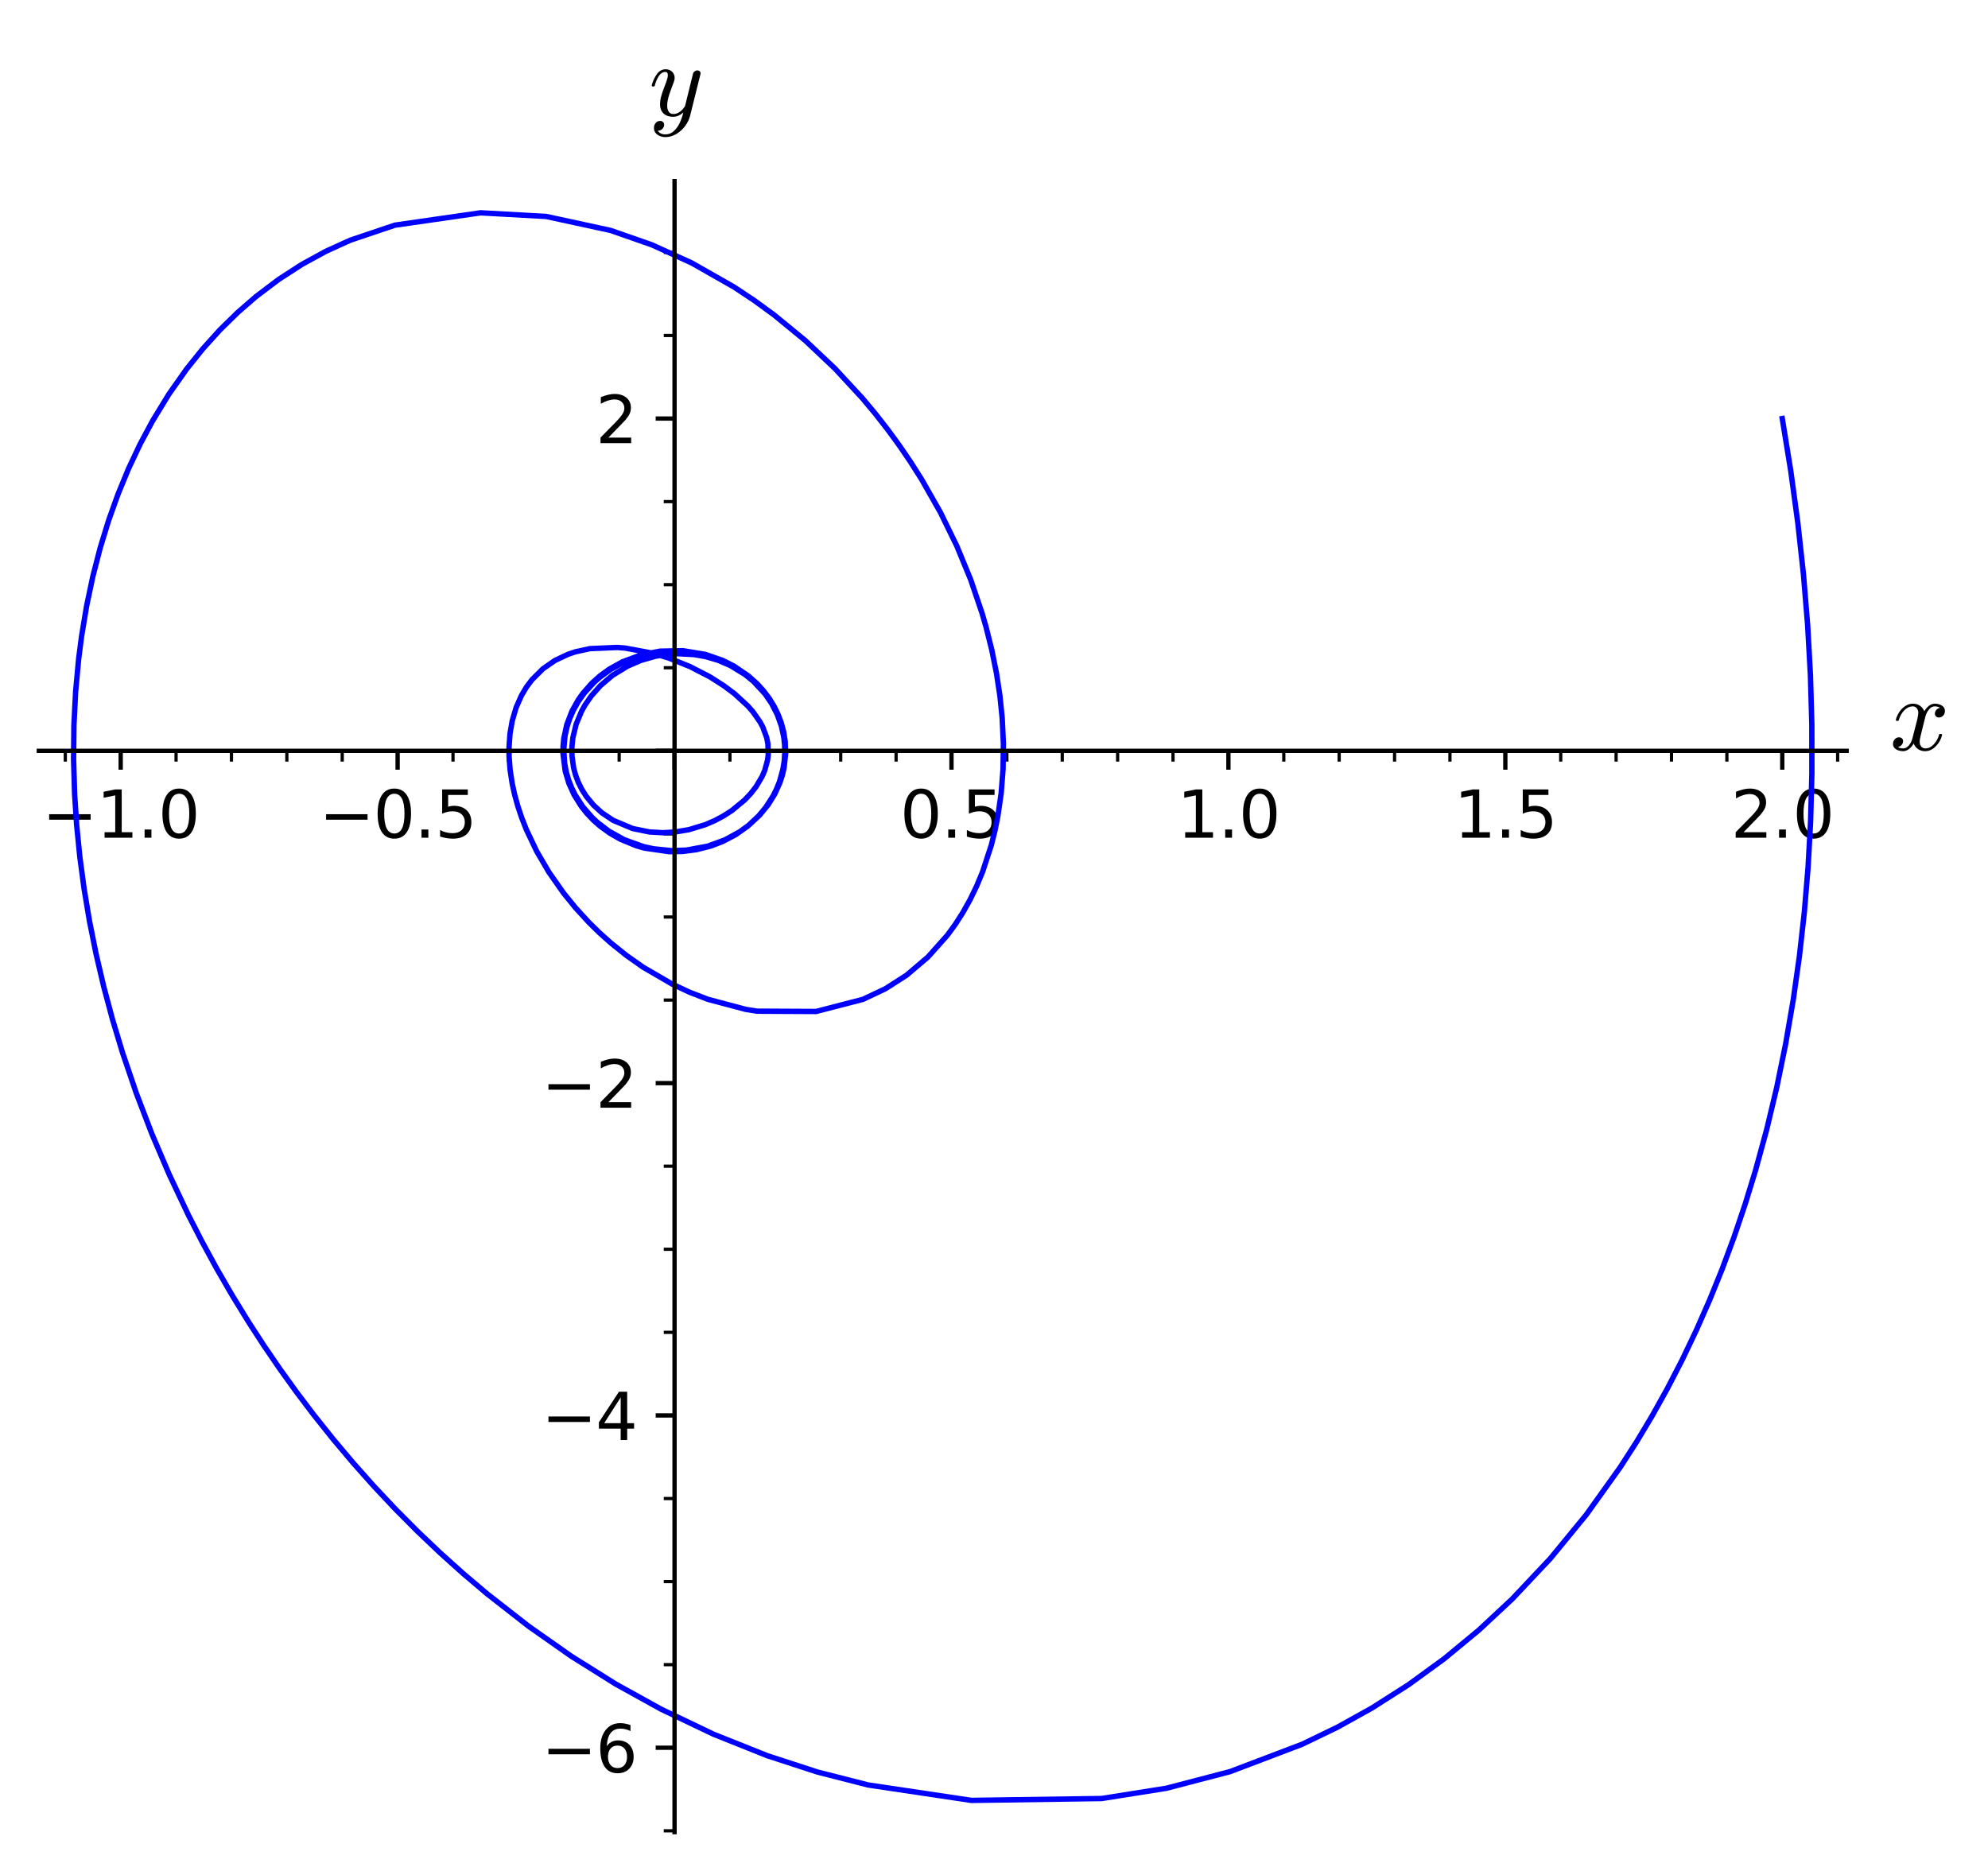 <?xml version="1.0" encoding="utf-8" standalone="no"?>
<!DOCTYPE svg PUBLIC "-//W3C//DTD SVG 1.1//EN"
  "http://www.w3.org/Graphics/SVG/1.1/DTD/svg11.dtd">
<svg xmlns:xlink="http://www.w3.org/1999/xlink" width="368.758pt" height="347.068pt" viewBox="0 0 368.758 347.068" xmlns="http://www.w3.org/2000/svg" version="1.1">
 <defs>
  <style type="text/css">*{stroke-linejoin: round; stroke-linecap: butt}</style>
 </defs>
 <g id="figure_1">
  <g id="patch_1">
   <path d="M -0 347.068 
L 368.758 347.068 
L 368.758 0 
L -0 0 
z
" style="fill: #ffffff"/>
  </g>
  <g id="axes_1">
   <g id="patch_2">
    <path d="M 7.2 339.868 
L 342.538 339.868 
L 342.538 33.588 
L 7.2 33.588 
z
" style="fill: #ffffff"/>
   </g>
   <g id="matplotlib.axis_1">
    <g id="xtick_1">
     <g id="line2d_1">
      <defs>
       <path id="ma37f920727" d="M 0 0 
L 0 3.5 
" style="stroke: #000000; stroke-width: 0.8"/>
      </defs>
      <g>
       <use xlink:href="#ma37f920727" x="22.387" y="139.282" style="stroke: #000000; stroke-width: 0.8"/>
      </g>
     </g>
     <g id="text_1">
      <!-- −1.0 -->
      <g transform="translate(7.817 155.4)scale(0.12 -0.12)">
       <defs>
        <path id="DejaVuSans-2212" d="M 678 2272 
L 4684 2272 
L 4684 1741 
L 678 1741 
L 678 2272 
z
" transform="scale(0.016)"/>
        <path id="DejaVuSans-31" d="M 794 531 
L 1825 531 
L 1825 4091 
L 703 3866 
L 703 4441 
L 1819 4666 
L 2450 4666 
L 2450 531 
L 3481 531 
L 3481 0 
L 794 0 
L 794 531 
z
" transform="scale(0.016)"/>
        <path id="DejaVuSans-2e" d="M 684 794 
L 1344 794 
L 1344 0 
L 684 0 
L 684 794 
z
" transform="scale(0.016)"/>
        <path id="DejaVuSans-30" d="M 2034 4250 
Q 1547 4250 1301 3770 
Q 1056 3291 1056 2328 
Q 1056 1369 1301 889 
Q 1547 409 2034 409 
Q 2525 409 2770 889 
Q 3016 1369 3016 2328 
Q 3016 3291 2770 3770 
Q 2525 4250 2034 4250 
z
M 2034 4750 
Q 2819 4750 3233 4129 
Q 3647 3509 3647 2328 
Q 3647 1150 3233 529 
Q 2819 -91 2034 -91 
Q 1250 -91 836 529 
Q 422 1150 422 2328 
Q 422 3509 836 4129 
Q 1250 4750 2034 4750 
z
" transform="scale(0.016)"/>
       </defs>
       <use xlink:href="#DejaVuSans-2212"/>
       <use xlink:href="#DejaVuSans-31" x="83.789"/>
       <use xlink:href="#DejaVuSans-2e" x="147.412"/>
       <use xlink:href="#DejaVuSans-30" x="179.199"/>
      </g>
     </g>
    </g>
    <g id="xtick_2">
     <g id="line2d_2">
      <g>
       <use xlink:href="#ma37f920727" x="73.755" y="139.282" style="stroke: #000000; stroke-width: 0.8"/>
      </g>
     </g>
     <g id="text_2">
      <!-- −0.5 -->
      <g transform="translate(59.185 155.4)scale(0.12 -0.12)">
       <defs>
        <path id="DejaVuSans-35" d="M 691 4666 
L 3169 4666 
L 3169 4134 
L 1269 4134 
L 1269 2991 
Q 1406 3038 1543 3061 
Q 1681 3084 1819 3084 
Q 2600 3084 3056 2656 
Q 3513 2228 3513 1497 
Q 3513 744 3044 326 
Q 2575 -91 1722 -91 
Q 1428 -91 1123 -41 
Q 819 9 494 109 
L 494 744 
Q 775 591 1075 516 
Q 1375 441 1709 441 
Q 2250 441 2565 725 
Q 2881 1009 2881 1497 
Q 2881 1984 2565 2268 
Q 2250 2553 1709 2553 
Q 1456 2553 1204 2497 
Q 953 2441 691 2322 
L 691 4666 
z
" transform="scale(0.016)"/>
       </defs>
       <use xlink:href="#DejaVuSans-2212"/>
       <use xlink:href="#DejaVuSans-30" x="83.789"/>
       <use xlink:href="#DejaVuSans-2e" x="147.412"/>
       <use xlink:href="#DejaVuSans-35" x="179.199"/>
      </g>
     </g>
    </g>
    <g id="xtick_3">
     <g id="line2d_3">
      <g>
       <use xlink:href="#ma37f920727" x="125.123" y="139.282" style="stroke: #000000; stroke-width: 0.8"/>
      </g>
     </g>
    </g>
    <g id="xtick_4">
     <g id="line2d_4">
      <g>
       <use xlink:href="#ma37f920727" x="176.492" y="139.282" style="stroke: #000000; stroke-width: 0.8"/>
      </g>
     </g>
     <g id="text_3">
      <!-- 0.5 -->
      <g transform="translate(166.95 155.4)scale(0.12 -0.12)">
       <use xlink:href="#DejaVuSans-30"/>
       <use xlink:href="#DejaVuSans-2e" x="63.623"/>
       <use xlink:href="#DejaVuSans-35" x="95.41"/>
      </g>
     </g>
    </g>
    <g id="xtick_5">
     <g id="line2d_5">
      <g>
       <use xlink:href="#ma37f920727" x="227.86" y="139.282" style="stroke: #000000; stroke-width: 0.8"/>
      </g>
     </g>
     <g id="text_4">
      <!-- 1.0 -->
      <g transform="translate(218.318 155.4)scale(0.12 -0.12)">
       <use xlink:href="#DejaVuSans-31"/>
       <use xlink:href="#DejaVuSans-2e" x="63.623"/>
       <use xlink:href="#DejaVuSans-30" x="95.41"/>
      </g>
     </g>
    </g>
    <g id="xtick_6">
     <g id="line2d_6">
      <g>
       <use xlink:href="#ma37f920727" x="279.228" y="139.282" style="stroke: #000000; stroke-width: 0.8"/>
      </g>
     </g>
     <g id="text_5">
      <!-- 1.5 -->
      <g transform="translate(269.686 155.4)scale(0.12 -0.12)">
       <use xlink:href="#DejaVuSans-31"/>
       <use xlink:href="#DejaVuSans-2e" x="63.623"/>
       <use xlink:href="#DejaVuSans-35" x="95.41"/>
      </g>
     </g>
    </g>
    <g id="xtick_7">
     <g id="line2d_7">
      <g>
       <use xlink:href="#ma37f920727" x="330.596" y="139.282" style="stroke: #000000; stroke-width: 0.8"/>
      </g>
     </g>
     <g id="text_6">
      <!-- 2.0 -->
      <g transform="translate(321.055 155.4)scale(0.12 -0.12)">
       <defs>
        <path id="DejaVuSans-32" d="M 1228 531 
L 3431 531 
L 3431 0 
L 469 0 
L 469 531 
Q 828 903 1448 1529 
Q 2069 2156 2228 2338 
Q 2531 2678 2651 2914 
Q 2772 3150 2772 3378 
Q 2772 3750 2511 3984 
Q 2250 4219 1831 4219 
Q 1534 4219 1204 4116 
Q 875 4013 500 3803 
L 500 4441 
Q 881 4594 1212 4672 
Q 1544 4750 1819 4750 
Q 2544 4750 2975 4387 
Q 3406 4025 3406 3419 
Q 3406 3131 3298 2873 
Q 3191 2616 2906 2266 
Q 2828 2175 2409 1742 
Q 1991 1309 1228 531 
z
" transform="scale(0.016)"/>
       </defs>
       <use xlink:href="#DejaVuSans-32"/>
       <use xlink:href="#DejaVuSans-2e" x="63.623"/>
       <use xlink:href="#DejaVuSans-30" x="95.41"/>
      </g>
     </g>
    </g>
    <g id="xtick_8">
     <g id="line2d_8">
      <defs>
       <path id="maecbf38343" d="M 0 0 
L 0 2 
" style="stroke: #000000; stroke-width: 0.6"/>
      </defs>
      <g>
       <use xlink:href="#maecbf38343" x="12.113" y="139.282" style="stroke: #000000; stroke-width: 0.6"/>
      </g>
     </g>
    </g>
    <g id="xtick_9">
     <g id="line2d_9">
      <g>
       <use xlink:href="#maecbf38343" x="32.66" y="139.282" style="stroke: #000000; stroke-width: 0.6"/>
      </g>
     </g>
    </g>
    <g id="xtick_10">
     <g id="line2d_10">
      <g>
       <use xlink:href="#maecbf38343" x="42.934" y="139.282" style="stroke: #000000; stroke-width: 0.6"/>
      </g>
     </g>
    </g>
    <g id="xtick_11">
     <g id="line2d_11">
      <g>
       <use xlink:href="#maecbf38343" x="53.208" y="139.282" style="stroke: #000000; stroke-width: 0.6"/>
      </g>
     </g>
    </g>
    <g id="xtick_12">
     <g id="line2d_12">
      <g>
       <use xlink:href="#maecbf38343" x="63.481" y="139.282" style="stroke: #000000; stroke-width: 0.6"/>
      </g>
     </g>
    </g>
    <g id="xtick_13">
     <g id="line2d_13">
      <g>
       <use xlink:href="#maecbf38343" x="84.029" y="139.282" style="stroke: #000000; stroke-width: 0.6"/>
      </g>
     </g>
    </g>
    <g id="xtick_14">
     <g id="line2d_14">
      <g>
       <use xlink:href="#maecbf38343" x="94.302" y="139.282" style="stroke: #000000; stroke-width: 0.6"/>
      </g>
     </g>
    </g>
    <g id="xtick_15">
     <g id="line2d_15">
      <g>
       <use xlink:href="#maecbf38343" x="104.576" y="139.282" style="stroke: #000000; stroke-width: 0.6"/>
      </g>
     </g>
    </g>
    <g id="xtick_16">
     <g id="line2d_16">
      <g>
       <use xlink:href="#maecbf38343" x="114.85" y="139.282" style="stroke: #000000; stroke-width: 0.6"/>
      </g>
     </g>
    </g>
    <g id="xtick_17">
     <g id="line2d_17">
      <g>
       <use xlink:href="#maecbf38343" x="135.397" y="139.282" style="stroke: #000000; stroke-width: 0.6"/>
      </g>
     </g>
    </g>
    <g id="xtick_18">
     <g id="line2d_18">
      <g>
       <use xlink:href="#maecbf38343" x="145.671" y="139.282" style="stroke: #000000; stroke-width: 0.6"/>
      </g>
     </g>
    </g>
    <g id="xtick_19">
     <g id="line2d_19">
      <g>
       <use xlink:href="#maecbf38343" x="155.944" y="139.282" style="stroke: #000000; stroke-width: 0.6"/>
      </g>
     </g>
    </g>
    <g id="xtick_20">
     <g id="line2d_20">
      <g>
       <use xlink:href="#maecbf38343" x="166.218" y="139.282" style="stroke: #000000; stroke-width: 0.6"/>
      </g>
     </g>
    </g>
    <g id="xtick_21">
     <g id="line2d_21">
      <g>
       <use xlink:href="#maecbf38343" x="186.765" y="139.282" style="stroke: #000000; stroke-width: 0.6"/>
      </g>
     </g>
    </g>
    <g id="xtick_22">
     <g id="line2d_22">
      <g>
       <use xlink:href="#maecbf38343" x="197.039" y="139.282" style="stroke: #000000; stroke-width: 0.6"/>
      </g>
     </g>
    </g>
    <g id="xtick_23">
     <g id="line2d_23">
      <g>
       <use xlink:href="#maecbf38343" x="207.313" y="139.282" style="stroke: #000000; stroke-width: 0.6"/>
      </g>
     </g>
    </g>
    <g id="xtick_24">
     <g id="line2d_24">
      <g>
       <use xlink:href="#maecbf38343" x="217.586" y="139.282" style="stroke: #000000; stroke-width: 0.6"/>
      </g>
     </g>
    </g>
    <g id="xtick_25">
     <g id="line2d_25">
      <g>
       <use xlink:href="#maecbf38343" x="238.133" y="139.282" style="stroke: #000000; stroke-width: 0.6"/>
      </g>
     </g>
    </g>
    <g id="xtick_26">
     <g id="line2d_26">
      <g>
       <use xlink:href="#maecbf38343" x="248.407" y="139.282" style="stroke: #000000; stroke-width: 0.6"/>
      </g>
     </g>
    </g>
    <g id="xtick_27">
     <g id="line2d_27">
      <g>
       <use xlink:href="#maecbf38343" x="258.681" y="139.282" style="stroke: #000000; stroke-width: 0.6"/>
      </g>
     </g>
    </g>
    <g id="xtick_28">
     <g id="line2d_28">
      <g>
       <use xlink:href="#maecbf38343" x="268.954" y="139.282" style="stroke: #000000; stroke-width: 0.6"/>
      </g>
     </g>
    </g>
    <g id="xtick_29">
     <g id="line2d_29">
      <g>
       <use xlink:href="#maecbf38343" x="289.502" y="139.282" style="stroke: #000000; stroke-width: 0.6"/>
      </g>
     </g>
    </g>
    <g id="xtick_30">
     <g id="line2d_30">
      <g>
       <use xlink:href="#maecbf38343" x="299.775" y="139.282" style="stroke: #000000; stroke-width: 0.6"/>
      </g>
     </g>
    </g>
    <g id="xtick_31">
     <g id="line2d_31">
      <g>
       <use xlink:href="#maecbf38343" x="310.049" y="139.282" style="stroke: #000000; stroke-width: 0.6"/>
      </g>
     </g>
    </g>
    <g id="xtick_32">
     <g id="line2d_32">
      <g>
       <use xlink:href="#maecbf38343" x="320.323" y="139.282" style="stroke: #000000; stroke-width: 0.6"/>
      </g>
     </g>
    </g>
    <g id="xtick_33">
     <g id="line2d_33">
      <g>
       <use xlink:href="#maecbf38343" x="340.87" y="139.282" style="stroke: #000000; stroke-width: 0.6"/>
      </g>
     </g>
    </g>
    <g id="text_7">
     <!-- $x$ -->
     <g transform="translate(350.538 139.282)scale(0.19 -0.19)">
      <defs>
       <path id="Cmmi10-78" d="M 500 184 
Q 613 97 819 97 
Q 1019 97 1172 289 
Q 1325 481 1381 709 
L 1672 1844 
Q 1741 2153 1741 2266 
Q 1741 2425 1652 2544 
Q 1563 2663 1403 2663 
Q 1200 2663 1022 2536 
Q 844 2409 722 2214 
Q 600 2019 550 1819 
Q 538 1778 500 1778 
L 422 1778 
Q 372 1778 372 1838 
L 372 1856 
Q 434 2094 584 2320 
Q 734 2547 951 2687 
Q 1169 2828 1416 2828 
Q 1650 2828 1839 2703 
Q 2028 2578 2106 2363 
Q 2216 2559 2386 2693 
Q 2556 2828 2759 2828 
Q 2897 2828 3040 2779 
Q 3184 2731 3275 2631 
Q 3366 2531 3366 2381 
Q 3366 2219 3261 2101 
Q 3156 1984 2994 1984 
Q 2891 1984 2822 2050 
Q 2753 2116 2753 2216 
Q 2753 2350 2845 2451 
Q 2938 2553 3066 2572 
Q 2950 2663 2747 2663 
Q 2541 2663 2389 2472 
Q 2238 2281 2175 2047 
L 1894 916 
Q 1825 659 1825 494 
Q 1825 331 1917 214 
Q 2009 97 2163 97 
Q 2463 97 2698 361 
Q 2934 625 3009 941 
Q 3022 978 3059 978 
L 3138 978 
Q 3163 978 3178 961 
Q 3194 944 3194 922 
Q 3194 916 3188 903 
Q 3097 522 2806 225 
Q 2516 -72 2150 -72 
Q 1916 -72 1727 54 
Q 1538 181 1459 397 
Q 1359 209 1182 68 
Q 1006 -72 806 -72 
Q 669 -72 523 -23 
Q 378 25 287 125 
Q 197 225 197 378 
Q 197 528 301 651 
Q 406 775 563 775 
Q 669 775 741 711 
Q 813 647 813 544 
Q 813 409 723 309 
Q 634 209 500 184 
z
" transform="scale(0.016)"/>
      </defs>
      <use xlink:href="#Cmmi10-78" transform="translate(0 0.812)"/>
     </g>
    </g>
   </g>
   <g id="matplotlib.axis_2">
    <g id="ytick_1">
     <g id="line2d_34">
      <defs>
       <path id="mfe56f84b97" d="M 0 0 
L -3.5 0 
" style="stroke: #000000; stroke-width: 0.8"/>
      </defs>
      <g>
       <use xlink:href="#mfe56f84b97" x="125.123" y="324.207" style="stroke: #000000; stroke-width: 0.8"/>
      </g>
     </g>
     <g id="text_8">
      <!-- −6 -->
      <g transform="translate(100.433 328.766)scale(0.12 -0.12)">
       <defs>
        <path id="DejaVuSans-36" d="M 2113 2584 
Q 1688 2584 1439 2293 
Q 1191 2003 1191 1497 
Q 1191 994 1439 701 
Q 1688 409 2113 409 
Q 2538 409 2786 701 
Q 3034 994 3034 1497 
Q 3034 2003 2786 2293 
Q 2538 2584 2113 2584 
z
M 3366 4563 
L 3366 3988 
Q 3128 4100 2886 4159 
Q 2644 4219 2406 4219 
Q 1781 4219 1451 3797 
Q 1122 3375 1075 2522 
Q 1259 2794 1537 2939 
Q 1816 3084 2150 3084 
Q 2853 3084 3261 2657 
Q 3669 2231 3669 1497 
Q 3669 778 3244 343 
Q 2819 -91 2113 -91 
Q 1303 -91 875 529 
Q 447 1150 447 2328 
Q 447 3434 972 4092 
Q 1497 4750 2381 4750 
Q 2619 4750 2861 4703 
Q 3103 4656 3366 4563 
z
" transform="scale(0.016)"/>
       </defs>
       <use xlink:href="#DejaVuSans-2212"/>
       <use xlink:href="#DejaVuSans-36" x="83.789"/>
      </g>
     </g>
    </g>
    <g id="ytick_2">
     <g id="line2d_35">
      <g>
       <use xlink:href="#mfe56f84b97" x="125.123" y="262.565" style="stroke: #000000; stroke-width: 0.8"/>
      </g>
     </g>
     <g id="text_9">
      <!-- −4 -->
      <g transform="translate(100.433 267.124)scale(0.12 -0.12)">
       <defs>
        <path id="DejaVuSans-34" d="M 2419 4116 
L 825 1625 
L 2419 1625 
L 2419 4116 
z
M 2253 4666 
L 3047 4666 
L 3047 1625 
L 3713 1625 
L 3713 1100 
L 3047 1100 
L 3047 0 
L 2419 0 
L 2419 1100 
L 313 1100 
L 313 1709 
L 2253 4666 
z
" transform="scale(0.016)"/>
       </defs>
       <use xlink:href="#DejaVuSans-2212"/>
       <use xlink:href="#DejaVuSans-34" x="83.789"/>
      </g>
     </g>
    </g>
    <g id="ytick_3">
     <g id="line2d_36">
      <g>
       <use xlink:href="#mfe56f84b97" x="125.123" y="200.923" style="stroke: #000000; stroke-width: 0.8"/>
      </g>
     </g>
     <g id="text_10">
      <!-- −2 -->
      <g transform="translate(100.433 205.483)scale(0.12 -0.12)">
       <use xlink:href="#DejaVuSans-2212"/>
       <use xlink:href="#DejaVuSans-32" x="83.789"/>
      </g>
     </g>
    </g>
    <g id="ytick_4">
     <g id="line2d_37">
      <g>
       <use xlink:href="#mfe56f84b97" x="125.123" y="139.282" style="stroke: #000000; stroke-width: 0.8"/>
      </g>
     </g>
    </g>
    <g id="ytick_5">
     <g id="line2d_38">
      <g>
       <use xlink:href="#mfe56f84b97" x="125.123" y="77.64" style="stroke: #000000; stroke-width: 0.8"/>
      </g>
     </g>
     <g id="text_11">
      <!-- 2 -->
      <g transform="translate(110.488 82.199)scale(0.12 -0.12)">
       <use xlink:href="#DejaVuSans-32"/>
      </g>
     </g>
    </g>
    <g id="ytick_6">
     <g id="line2d_39">
      <defs>
       <path id="m14c636af45" d="M 0 0 
L -2 0 
" style="stroke: #000000; stroke-width: 0.6"/>
      </defs>
      <g>
       <use xlink:href="#m14c636af45" x="125.123" y="339.618" style="stroke: #000000; stroke-width: 0.6"/>
      </g>
     </g>
    </g>
    <g id="ytick_7">
     <g id="line2d_40">
      <g>
       <use xlink:href="#m14c636af45" x="125.123" y="308.797" style="stroke: #000000; stroke-width: 0.6"/>
      </g>
     </g>
    </g>
    <g id="ytick_8">
     <g id="line2d_41">
      <g>
       <use xlink:href="#m14c636af45" x="125.123" y="293.386" style="stroke: #000000; stroke-width: 0.6"/>
      </g>
     </g>
    </g>
    <g id="ytick_9">
     <g id="line2d_42">
      <g>
       <use xlink:href="#m14c636af45" x="125.123" y="277.976" style="stroke: #000000; stroke-width: 0.6"/>
      </g>
     </g>
    </g>
    <g id="ytick_10">
     <g id="line2d_43">
      <g>
       <use xlink:href="#m14c636af45" x="125.123" y="247.155" style="stroke: #000000; stroke-width: 0.6"/>
      </g>
     </g>
    </g>
    <g id="ytick_11">
     <g id="line2d_44">
      <g>
       <use xlink:href="#m14c636af45" x="125.123" y="231.744" style="stroke: #000000; stroke-width: 0.6"/>
      </g>
     </g>
    </g>
    <g id="ytick_12">
     <g id="line2d_45">
      <g>
       <use xlink:href="#m14c636af45" x="125.123" y="216.334" style="stroke: #000000; stroke-width: 0.6"/>
      </g>
     </g>
    </g>
    <g id="ytick_13">
     <g id="line2d_46">
      <g>
       <use xlink:href="#m14c636af45" x="125.123" y="185.513" style="stroke: #000000; stroke-width: 0.6"/>
      </g>
     </g>
    </g>
    <g id="ytick_14">
     <g id="line2d_47">
      <g>
       <use xlink:href="#m14c636af45" x="125.123" y="170.102" style="stroke: #000000; stroke-width: 0.6"/>
      </g>
     </g>
    </g>
    <g id="ytick_15">
     <g id="line2d_48">
      <g>
       <use xlink:href="#m14c636af45" x="125.123" y="154.692" style="stroke: #000000; stroke-width: 0.6"/>
      </g>
     </g>
    </g>
    <g id="ytick_16">
     <g id="line2d_49">
      <g>
       <use xlink:href="#m14c636af45" x="125.123" y="123.871" style="stroke: #000000; stroke-width: 0.6"/>
      </g>
     </g>
    </g>
    <g id="ytick_17">
     <g id="line2d_50">
      <g>
       <use xlink:href="#m14c636af45" x="125.123" y="108.461" style="stroke: #000000; stroke-width: 0.6"/>
      </g>
     </g>
    </g>
    <g id="ytick_18">
     <g id="line2d_51">
      <g>
       <use xlink:href="#m14c636af45" x="125.123" y="93.05" style="stroke: #000000; stroke-width: 0.6"/>
      </g>
     </g>
    </g>
    <g id="ytick_19">
     <g id="line2d_52">
      <g>
       <use xlink:href="#m14c636af45" x="125.123" y="62.229" style="stroke: #000000; stroke-width: 0.6"/>
      </g>
     </g>
    </g>
    <g id="ytick_20">
     <g id="line2d_53">
      <g>
       <use xlink:href="#m14c636af45" x="125.123" y="46.819" style="stroke: #000000; stroke-width: 0.6"/>
      </g>
     </g>
    </g>
    <g id="text_12">
     <!-- $y$ -->
     <g transform="translate(120.373 21.598)scale(0.19 -0.19)">
      <defs>
       <path id="Cmmi10-79" d="M 538 -916 
Q 672 -1147 1006 -1147 
Q 1309 -1147 1531 -934 
Q 1753 -722 1889 -420 
Q 2025 -119 2100 197 
Q 1816 -72 1484 -72 
Q 1231 -72 1053 15 
Q 875 103 776 276 
Q 678 450 678 697 
Q 678 906 734 1126 
Q 791 1347 892 1617 
Q 994 1888 1069 2088 
Q 1153 2322 1153 2472 
Q 1153 2663 1013 2663 
Q 759 2663 595 2402 
Q 431 2141 353 1819 
Q 341 1778 300 1778 
L 225 1778 
Q 172 1778 172 1838 
L 172 1856 
Q 275 2238 487 2533 
Q 700 2828 1025 2828 
Q 1253 2828 1411 2678 
Q 1569 2528 1569 2297 
Q 1569 2178 1516 2047 
Q 1488 1969 1388 1706 
Q 1288 1444 1234 1272 
Q 1181 1100 1147 934 
Q 1113 769 1113 603 
Q 1113 391 1203 244 
Q 1294 97 1491 97 
Q 1888 97 2203 581 
L 2688 2553 
Q 2709 2638 2787 2698 
Q 2866 2759 2956 2759 
Q 3034 2759 3092 2709 
Q 3150 2659 3150 2578 
Q 3150 2541 3144 2528 
L 2509 -19 
Q 2425 -347 2200 -647 
Q 1975 -947 1658 -1130 
Q 1341 -1313 997 -1313 
Q 831 -1313 668 -1248 
Q 506 -1184 406 -1056 
Q 306 -928 306 -756 
Q 306 -581 409 -453 
Q 513 -325 684 -325 
Q 788 -325 858 -389 
Q 928 -453 928 -556 
Q 928 -703 818 -812 
Q 709 -922 563 -922 
Q 556 -919 550 -917 
Q 544 -916 538 -916 
z
" transform="scale(0.016)"/>
      </defs>
      <use xlink:href="#Cmmi10-79" transform="translate(0 0.812)"/>
     </g>
    </g>
   </g>
   <g id="line2d_54">
    <path d="M 330.596 77.64 
L 332.174 87.365 
L 333.483 97.004 
L 334.526 106.545 
L 335.304 115.98 
L 335.822 125.299 
L 336.083 134.492 
L 336.089 143.552 
L 335.846 152.469 
L 335.379 160.935 
L 334.686 169.252 
L 333.772 177.416 
L 332.641 185.419 
L 331.226 193.636 
L 329.583 201.662 
L 327.717 209.491 
L 325.633 217.117 
L 323.717 223.364 
L 321.656 229.46 
L 319.453 235.401 
L 317.11 241.186 
L 314.633 246.81 
L 312.025 252.272 
L 309.289 257.569 
L 306.43 262.699 
L 303.544 267.512 
L 300.549 272.163 
L 294.249 280.976 
L 287.559 289.128 
L 280.511 296.609 
L 274.309 302.394 
L 267.893 307.695 
L 261.28 312.51 
L 254.491 316.838 
L 248.077 320.406 
L 241.542 323.561 
L 228.172 328.639 
L 216.339 331.729 
L 204.351 333.629 
L 180.203 333.978 
L 161.051 331.122 
L 151.614 328.712 
L 142.312 325.682 
L 132.334 321.693 
L 122.59 317.035 
L 114.17 312.372 
L 105.984 307.242 
L 98.055 301.673 
L 90.404 295.697 
L 85.965 291.938 
L 81.636 288.05 
L 77.421 284.04 
L 73.322 279.916 
L 69.343 275.683 
L 65.488 271.348 
L 61.758 266.919 
L 58.157 262.403 
L 54.984 258.209 
L 51.922 253.953 
L 48.972 249.64 
L 46.136 245.275 
L 43.114 240.359 
L 40.235 235.392 
L 37.503 230.381 
L 34.917 225.333 
L 31.384 217.857 
L 28.173 210.338 
L 25.285 202.795 
L 22.721 195.249 
L 20.869 189.105 
L 19.231 182.984 
L 17.808 176.895 
L 16.597 170.85 
L 15.596 164.857 
L 14.805 158.926 
L 14.22 153.067 
L 13.839 147.289 
L 13.649 140.821 
L 13.714 134.48 
L 14.03 128.279 
L 14.589 122.229 
L 15.134 118.011 
L 16.071 112.385 
L 17.223 106.927 
L 18.583 101.647 
L 20.145 96.551 
L 21.902 91.647 
L 23.845 86.941 
L 25.967 82.439 
L 28.26 78.147 
L 31.313 73.146 
L 34.598 68.479 
L 37.615 64.714 
L 40.783 61.208 
L 44.092 57.963 
L 47.529 54.981 
L 51.691 51.835 
L 55.997 49.049 
L 60.429 46.625 
L 64.97 44.559 
L 73.24 41.771 
L 89.138 39.478 
L 101.296 40.15 
L 113.254 42.742 
L 120.899 45.409 
L 128.302 48.775 
L 136.144 53.239 
L 139.909 55.737 
L 143.559 58.399 
L 149.39 63.184 
L 154.866 68.357 
L 159.945 73.848 
L 162.328 76.697 
L 164.604 79.606 
L 166.771 82.568 
L 168.827 85.576 
L 170.954 88.924 
L 174.445 95.063 
L 177.48 101.281 
L 180.054 107.528 
L 182.168 113.759 
L 182.901 116.297 
L 183.981 120.614 
L 184.837 124.879 
L 185.475 129.077 
L 185.897 133.196 
L 186.124 138.016 
L 186.057 142.685 
L 185.705 147.185 
L 185.078 151.498 
L 184.531 154.188 
L 183.877 156.79 
L 182.264 161.715 
L 181.167 164.359 
L 179.951 166.87 
L 178.623 169.247 
L 177.188 171.485 
L 175.728 173.486 
L 172.122 177.534 
L 168.146 180.912 
L 164.207 183.432 
L 160.063 185.384 
L 151.367 187.632 
L 140.404 187.577 
L 138.316 187.241 
L 131.299 185.374 
L 127.913 184.062 
L 124.634 182.524 
L 119.26 179.395 
L 116.162 177.212 
L 113.244 174.866 
L 111.184 173.018 
L 109.235 171.105 
L 106.778 168.425 
L 104.54 165.671 
L 101.835 161.816 
L 99.558 157.929 
L 97.626 153.868 
L 96.768 151.682 
L 96.049 149.531 
L 95.465 147.424 
L 95.013 145.367 
L 94.62 142.802 
L 94.433 140.346 
L 94.421 138.637 
L 94.602 136.083 
L 95.016 133.708 
L 95.748 131.229 
L 96.731 129.006 
L 97.642 127.473 
L 98.673 126.094 
L 100.704 124.07 
L 102.921 122.53 
L 105.323 121.39 
L 106.723 120.917 
L 109.44 120.321 
L 114.523 120.106 
L 115.963 120.222 
L 121.044 121.159 
L 124.128 122.098 
L 127.992 123.656 
L 131.447 125.434 
L 131.949 125.726 
L 134.284 127.22 
L 136.241 128.683 
L 138.694 130.936 
L 139.675 132.053 
L 140.978 133.916 
L 141.497 134.888 
L 142.204 136.798 
L 142.442 137.987 
L 142.499 140.045 
L 142.378 140.997 
L 141.869 142.869 
L 141.372 144.032 
L 140.243 145.936 
L 139.26 147.197 
L 138.11 148.414 
L 135.771 150.345 
L 134.216 151.35 
L 132.577 152.223 
L 130.831 152.976 
L 127.79 153.904 
L 125.178 154.345 
L 122.972 154.47 
L 120.47 154.329 
L 117.372 153.7 
L 113.736 152.176 
L 111.648 150.776 
L 110.079 149.343 
L 108.737 147.715 
L 107.917 146.42 
L 107.237 145.042 
L 106.758 143.758 
L 106.401 142.426 
L 106.096 140.233 
L 106.083 138.562 
L 106.256 136.877 
L 106.867 134.354 
L 107.883 131.921 
L 108.508 130.801 
L 109.664 129.115 
L 111.394 127.167 
L 113.627 125.276 
L 116.408 123.573 
L 118.894 122.503 
L 121.519 121.753 
L 123.224 121.452 
L 125.712 121.261 
L 128.808 121.43 
L 130.955 121.818 
L 133.271 122.508 
L 135.475 123.46 
L 138.192 125.12 
L 139.758 126.396 
L 141.878 128.675 
L 143.119 130.479 
L 144.174 132.531 
L 144.943 134.694 
L 145.386 136.746 
L 145.537 138.112 
L 145.576 139.488 
L 145.481 141.084 
L 145.236 142.669 
L 144.585 145.017 
L 144.056 146.339 
L 143.418 147.623 
L 142.042 149.769 
L 140.728 151.351 
L 138.681 153.267 
L 136.474 154.825 
L 134.057 156.097 
L 131.882 156.93 
L 129.21 157.612 
L 126.583 157.951 
L 124.134 157.988 
L 119.48 157.313 
L 117.984 156.875 
L 115.06 155.664 
L 113.131 154.562 
L 111.348 153.274 
L 110.084 152.162 
L 108.886 150.907 
L 107.815 149.56 
L 106.489 147.44 
L 105.515 145.282 
L 104.844 143.033 
L 104.433 139.795 
L 104.448 138.395 
L 104.579 137.001 
L 105.138 134.413 
L 106.093 131.924 
L 107.251 129.849 
L 108.095 128.652 
L 109.756 126.76 
L 111.298 125.376 
L 112.992 124.147 
L 115.439 122.78 
L 118.916 121.48 
L 122.435 120.791 
L 126.658 120.701 
L 130.834 121.391 
L 134.029 122.498 
L 136.132 123.554 
L 138.835 125.397 
L 140.421 126.822 
L 141.624 128.142 
L 142.687 129.554 
L 143.628 131.095 
L 144.335 132.548 
L 144.902 134.05 
L 145.365 135.772 
L 145.644 137.524 
L 145.729 139.783 
L 145.44 142.421 
L 145.113 143.812 
L 144.668 145.177 
L 143.717 147.289 
L 142.485 149.279 
L 140.893 151.223 
L 138.893 153.077 
L 137.232 154.283 
L 134.458 155.804 
L 131.274 156.964 
L 127.303 157.698 
L 124.52 157.788 
L 121.235 157.456 
L 119.337 157.039 
L 115.796 155.768 
L 112.928 154.171 
L 110.775 152.525 
L 109.851 151.658 
L 108.116 149.664 
L 106.7 147.477 
L 106.062 146.196 
L 105.486 144.738 
L 105.048 143.242 
L 104.731 141.583 
L 104.573 139.054 
L 104.8 136.529 
L 105.182 134.809 
L 105.684 133.28 
L 106.332 131.795 
L 107.263 130.135 
L 108.375 128.568 
L 110.201 126.571 
L 111.25 125.643 
L 113.207 124.221 
L 115.681 122.863 
L 119.463 121.513 
L 122.887 120.908 
L 127.169 120.891 
L 128.35 121.029 
L 131.7 121.773 
L 134.174 122.691 
L 136.345 123.802 
L 138.447 125.215 
L 140.331 126.858 
L 141.739 128.416 
L 143.264 130.612 
L 143.264 130.612 
" clip-path="url(#pce8ee32e3b)" style="fill: none; stroke: #0000ff; stroke-linecap: square"/>
   </g>
   <g id="patch_3">
    <path d="M 125.123 339.868 
L 125.123 33.588 
" style="fill: none; stroke: #000000; stroke-width: 0.8; stroke-linejoin: miter; stroke-linecap: square"/>
   </g>
   <g id="patch_4">
    <path d="M 7.2 139.282 
L 342.538 139.282 
" style="fill: none; stroke: #000000; stroke-width: 0.8; stroke-linejoin: miter; stroke-linecap: square"/>
   </g>
  </g>
 </g>
 <defs>
  <clipPath id="pce8ee32e3b">
   <rect x="7.2" y="33.588" width="335.338" height="306.28"/>
  </clipPath>
 </defs>
</svg>
